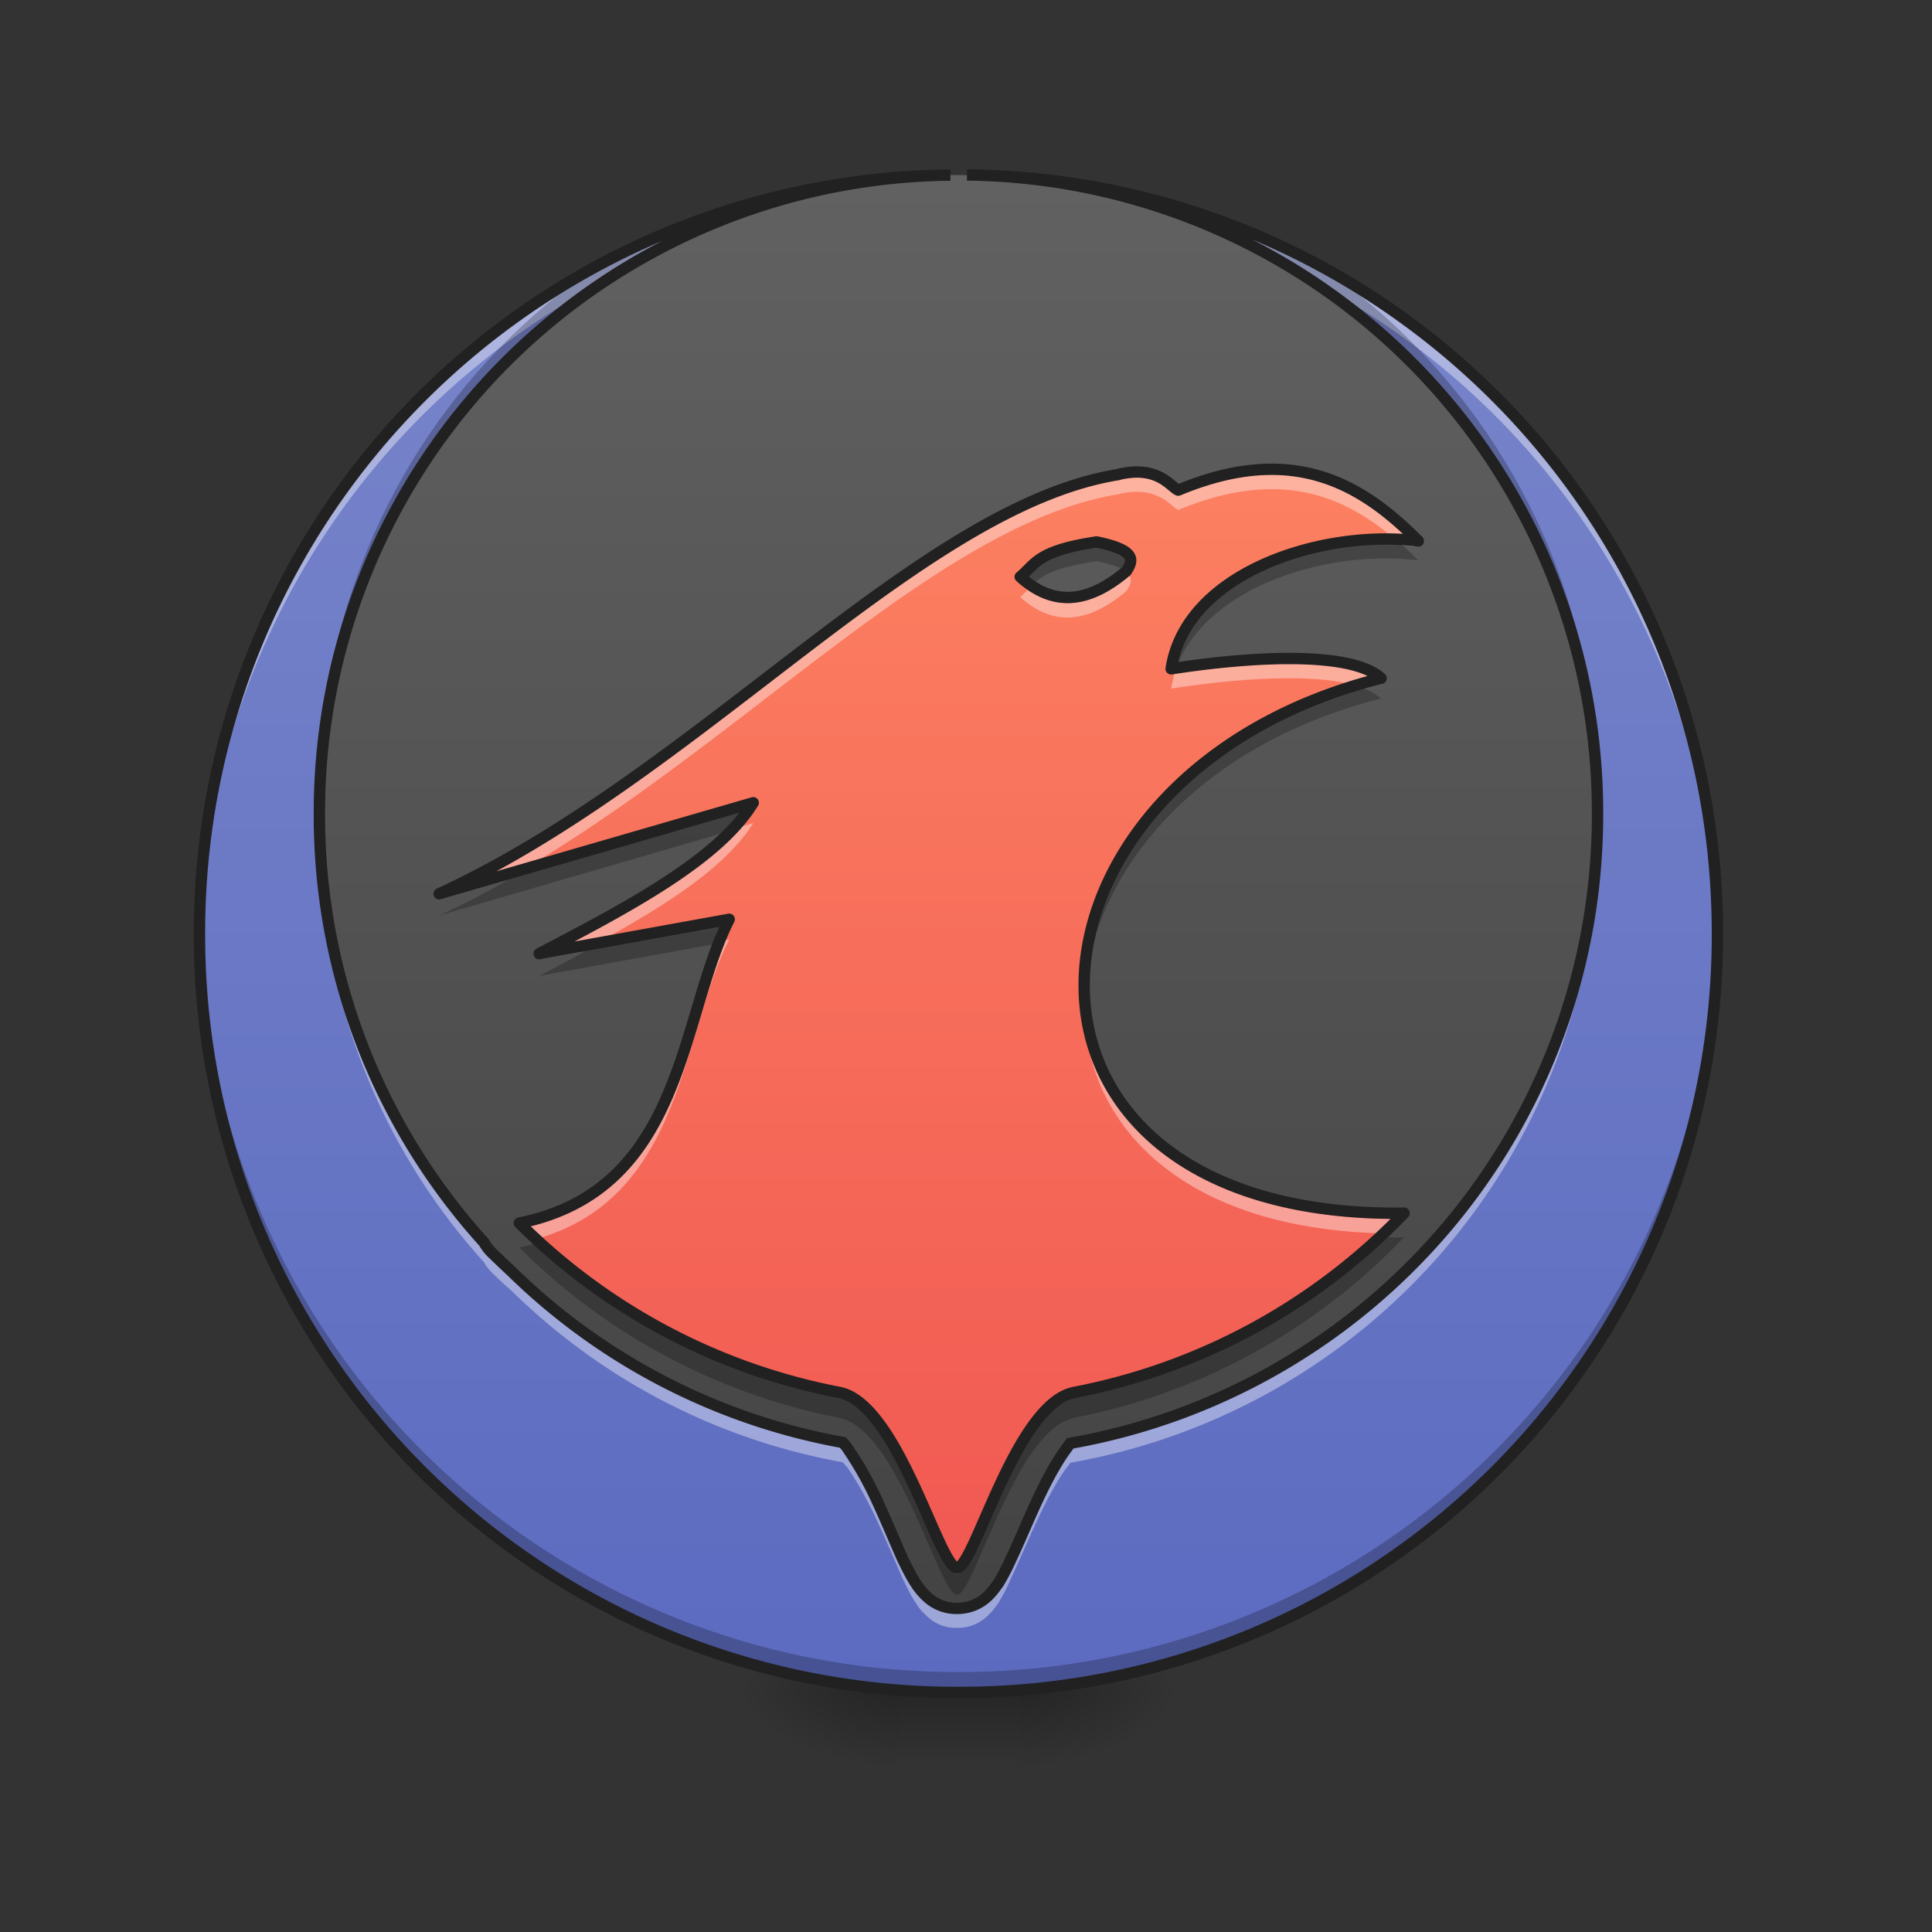 <svg xmlns="http://www.w3.org/2000/svg" width="16" height="16"><rect width="100%" height="100%" fill="#333333" stroke="none"/><defs><linearGradient id="a" gradientUnits="userSpaceOnUse" x1="254" y1="233.5" x2="254" y2="-168.667" gradientTransform="matrix(.031 0 0 .031 0 6.72)"><stop offset="0" stop-color="#424242"/><stop offset="1" stop-color="#616161"/></linearGradient><linearGradient id="b" gradientUnits="userSpaceOnUse" x1="254" y1="233.5" x2="254" y2="254.667" gradientTransform="matrix(.003 0 0 .031 7.207 6.72)"><stop offset="0" stop-opacity=".275"/><stop offset="1" stop-opacity="0"/></linearGradient><radialGradient id="c" gradientUnits="userSpaceOnUse" cx="450.909" cy="189.579" fx="450.909" fy="189.579" r="21.167" gradientTransform="matrix(0 -.039 -.07 0 21.6 31.798)"><stop offset="0" stop-opacity=".314"/><stop offset=".222" stop-opacity=".275"/><stop offset="1" stop-opacity="0"/></radialGradient><radialGradient id="d" gradientUnits="userSpaceOnUse" cx="450.909" cy="189.579" fx="450.909" fy="189.579" r="21.167" gradientTransform="matrix(0 .039 .07 0 -5.724 -3.764)"><stop offset="0" stop-opacity=".314"/><stop offset=".222" stop-opacity=".275"/><stop offset="1" stop-opacity="0"/></radialGradient><radialGradient id="e" gradientUnits="userSpaceOnUse" cx="450.909" cy="189.579" fx="450.909" fy="189.579" r="21.167" gradientTransform="matrix(0 -.039 .07 0 -5.724 31.798)"><stop offset="0" stop-opacity=".314"/><stop offset=".222" stop-opacity=".275"/><stop offset="1" stop-opacity="0"/></radialGradient><radialGradient id="f" gradientUnits="userSpaceOnUse" cx="450.909" cy="189.579" fx="450.909" fy="189.579" r="21.167" gradientTransform="matrix(0 .039 -.07 0 21.6 -3.764)"><stop offset="0" stop-opacity=".314"/><stop offset=".222" stop-opacity=".275"/><stop offset="1" stop-opacity="0"/></radialGradient><linearGradient id="g" gradientUnits="userSpaceOnUse" x1="254" y1="233.5" x2="254" y2="-168.667" gradientTransform="matrix(.03 0 0 .031 .397 6.72)"><stop offset="0" stop-color="#5c6bc0"/><stop offset="1" stop-color="#7986cb"/></linearGradient><linearGradient id="h" gradientUnits="userSpaceOnUse" x1="1024.271" y1="649.196" x2="1024.271" y2="390.789" gradientTransform="matrix(.049 0 0 .049 -41.882 -17.56)"><stop offset="0" stop-color="#ef5350"/><stop offset="1" stop-color="#ff8a65"/></linearGradient></defs><path d="M7.938 1.45a6.283 6.283 0 1 1 0 12.566 6.285 6.285 0 0 1-6.286-6.282A6.286 6.286 0 0 1 7.937 1.45zm0 0" fill="url(#a)"/><path d="M7.441 14.016h.993v.664H7.44zm0 0" fill="url(#b)"/><path d="M8.434 14.016h1.324v-.66H8.434zm0 0" fill="url(#c)"/><path d="M7.441 14.016H6.117v.664h1.324zm0 0" fill="url(#d)"/><path d="M7.441 14.016H6.117v-.66h1.324zm0 0" fill="url(#e)"/><path d="M8.434 14.016h1.324v.664H8.434zm0 0" fill="url(#f)"/><path d="M7.871 1.45a6.272 6.272 0 0 0-6.219 6.284 6.27 6.27 0 0 0 6.285 6.282 6.27 6.27 0 0 0 6.286-6.282c0-3.46-2.766-6.25-6.215-6.285a5.28 5.28 0 0 1 5.222 5.29v.003a5.282 5.282 0 0 1-4.367 5.211l-.031.043c-.082.11-.168.27-.246.438-.078.168-.149.34-.215.48-.031.07-.062.129-.101.195-.024.032-.043.063-.086.106a.362.362 0 0 1-.258.105.354.354 0 0 1-.258-.105.565.565 0 0 1-.086-.106c-.043-.066-.07-.125-.105-.195-.063-.14-.133-.312-.211-.48a2.912 2.912 0 0 0-.246-.438c-.012-.02-.028-.035-.04-.05a5.255 5.255 0 0 1-2.742-1.415c-.058-.054-.117-.11-.172-.164a.372.372 0 0 1-.058-.078 5.267 5.267 0 0 1-1.363-3.547v-.004A5.28 5.28 0 0 1 7.87 1.45zm0 0" fill="url(#g)"/><path d="M9.262 3.93c-1.653.265-3.473 2.48-5.625 3.472l2.601-.754c-.289.47-1.027.86-1.773 1.25l1.574-.285c-.414.82-.371 2.239-1.738 2.516a5.114 5.114 0 0 0 2.648 1.402c.489.094.828 1.453.977 1.453.144 0 .484-1.359.972-1.453a5.129 5.129 0 0 0 2.73-1.484c-3.616.047-3.386-3.625-.19-4.43-.247-.226-1.067-.183-1.739-.078.117-.785 1.227-1.16 2.047-1.059-.469-.472-1.039-.816-1.988-.421-.059-.02-.164-.211-.496-.13zm-.18.558c.34.07.3.157.246.242-.324.274-.61.29-.879.047.125-.101.133-.215.633-.289zm0 0" fill-rule="evenodd" fill="url(#h)"/><path d="M10.547 3.93c-.23 0-.492.05-.79.175-.058-.023-.163-.214-.495-.128-1.653.265-3.473 2.48-5.625 3.472l.535-.156c1.922-1.078 3.574-2.953 5.09-3.2.332-.081.437.11.496.13.86-.356 1.406-.11 1.851.293l.137.011c-.32-.328-.691-.59-1.2-.597zm-1.207.824l-.012.023c-.297.25-.562.285-.812.102-.02.023-.043.043-.067.066.27.242.555.223.88-.05.03-.047.058-.098.01-.141zm1.328.742a7.13 7.13 0 0 0-.941.082 1.43 1.43 0 0 0-.028.125c.574-.09 1.262-.137 1.602 0 .043-.016.09-.027.136-.039-.128-.121-.421-.168-.769-.168zm-4.43 1.32l-.11.032c-.339.402-1 .75-1.663 1.097l.344-.062c.62-.332 1.183-.672 1.43-1.067zm-.199.965l-.062.008c-.352.832-.38 2.121-1.676 2.387l.097.097c1.266-.328 1.235-1.695 1.641-2.492zm2.941.48c-.035 1.012.774 1.934 2.532 1.954l.117-.121c-1.77.023-2.617-.844-2.649-1.832zm0 0" fill-rule="evenodd" fill="#fff" fill-opacity=".392"/><path d="M7.871 1.48a6.277 6.277 0 0 0-6.219 6.286v.066A6.284 6.284 0 0 1 5.25 2.207a5.315 5.315 0 0 1 2.621-.727zm.137 0a5.3 5.3 0 0 1 2.617.727 6.277 6.277 0 0 1 3.598 5.625v-.066A6.274 6.274 0 0 0 8.008 1.48zm-5.36 5.418c0 .04-.003.079-.003.122 0 .023 0 .043.003.066v-.059a5.262 5.262 0 0 0 1.36 3.426.372.372 0 0 0 .058.078c.055.055.114.11.172.16A5.233 5.233 0 0 0 6.98 12.11c.012.016.028.032.04.047.078.11.168.274.246.442.078.168.148.336.21.476.036.07.063.133.106.196.02.035.043.066.086.105a.34.34 0 0 0 .258.105.346.346 0 0 0 .258-.105c.043-.04.062-.07.086-.105.039-.063.07-.125.101-.196.066-.14.137-.308.215-.476.078-.168.164-.332.246-.442.012-.015.023-.027.031-.043a5.277 5.277 0 0 0 4.367-5.086V7.02v-.122a5.277 5.277 0 0 1-4.367 5.086l-.031.043c-.082.11-.168.274-.246.442-.078.168-.149.336-.215.476-.031.07-.062.133-.101.196-.024.03-.043.066-.086.105a.362.362 0 0 1-.258.106.354.354 0 0 1-.258-.106.463.463 0 0 1-.086-.105c-.043-.063-.07-.125-.105-.196-.063-.14-.133-.308-.211-.476a2.972 2.972 0 0 0-.246-.442c-.012-.02-.028-.035-.04-.047a5.261 5.261 0 0 1-2.742-1.418c-.058-.054-.117-.105-.172-.164a.35.35 0 0 1-.058-.074 5.262 5.262 0 0 1-1.36-3.426zm0 0" fill="#fff" fill-opacity=".392"/><path d="M7.871 1.45a6.255 6.255 0 0 0-2.914.745 5.275 5.275 0 0 0-2.312 4.38c0 .027 0 .054.003.081A5.275 5.275 0 0 1 7.871 1.45zm.137 0a5.28 5.28 0 0 1 5.222 5.206v-.082c0-1.824-.914-3.43-2.308-4.379a6.255 6.255 0 0 0-2.914-.746zM1.656 7.647c-.004.028-.004.055-.004.086a6.27 6.27 0 0 0 6.285 6.282 6.27 6.27 0 0 0 6.286-6.282v-.086a6.273 6.273 0 0 1-6.286 6.2 6.267 6.267 0 0 1-6.28-6.2zm0 0" fill-opacity=".235"/><path d="M11.469 4.457c-.774 0-1.664.379-1.77 1.078.016 0 .031-.004.043-.004.246-.668 1.246-.984 2.004-.89a4.338 4.338 0 0 0-.195-.184h-.082zm-2.387.023c-.5.075-.508.188-.633.29a.827.827 0 0 0 .094.078c.078-.075.184-.149.539-.2.121.024.195.051.238.082 0-.003.004-.003.008-.007.055-.086.094-.172-.246-.243zm2.14 1.2c-1.507.46-2.288 1.586-2.242 2.582.047-1 .899-2.082 2.457-2.477a.503.503 0 0 0-.214-.105zm-4.984.976l-1.894.551c-.23.137-.465.266-.707.375l2.433-.707c.067-.07.121-.145.168-.219zm-.199.973l-1.094.195c-.156.09-.316.172-.48.258l1.492-.27c.023-.066.05-.125.082-.183zm5.422 2.617a5.144 5.144 0 0 1-2.563 1.328c-.488.09-.828 1.465-.972 1.465-.149 0-.489-1.375-.977-1.465a5.15 5.15 0 0 1-2.508-1.277l-.14.035a5.154 5.154 0 0 0 2.648 1.41c.489.094.828 1.465.977 1.465.144 0 .484-1.371.972-1.465a5.146 5.146 0 0 0 2.73-1.496c-.054.004-.112 0-.167 0zm0 0" fill-rule="evenodd" fill-opacity=".235"/><path d="M7.871 1.45a6.272 6.272 0 0 0-6.219 6.284 6.27 6.27 0 0 0 6.286 6.282 6.27 6.27 0 0 0 6.285-6.282c0-3.46-2.766-6.25-6.215-6.285a5.28 5.28 0 0 1 5.222 5.29v.003a5.282 5.282 0 0 1-4.367 5.211l-.031.043c-.082.11-.168.27-.246.438-.078.168-.148.34-.215.48-.031.07-.062.129-.101.195-.024.032-.043.063-.086.106a.362.362 0 0 1-.258.105.354.354 0 0 1-.258-.105.565.565 0 0 1-.086-.106c-.043-.066-.07-.125-.105-.195-.063-.14-.133-.312-.211-.48a2.912 2.912 0 0 0-.246-.438c-.012-.02-.028-.035-.04-.05a5.255 5.255 0 0 1-2.742-1.415c-.058-.054-.117-.11-.172-.164a.371.371 0 0 1-.058-.078 5.267 5.267 0 0 1-1.363-3.547v-.004A5.28 5.28 0 0 1 7.87 1.45zm0 0" fill="none" stroke-width=".094" stroke-linecap="round" stroke="#212121"/><path d="M9.262 3.93c-1.653.265-3.473 2.48-5.625 3.472l2.601-.754c-.289.47-1.027.86-1.773 1.25l1.574-.285c-.414.82-.371 2.239-1.738 2.516a5.114 5.114 0 0 0 2.648 1.402c.489.094.828 1.453.977 1.453.144 0 .484-1.359.972-1.453a5.129 5.129 0 0 0 2.73-1.484c-3.616.047-3.386-3.625-.19-4.43-.247-.226-1.067-.183-1.739-.078.117-.785 1.227-1.16 2.047-1.059-.469-.472-1.039-.816-1.988-.421-.059-.02-.164-.211-.496-.13zm-.18.558c.34.07.3.157.246.242-.324.274-.61.29-.879.047.125-.101.133-.215.633-.289zm0 0" fill="none" stroke-width=".094" stroke-linejoin="round" stroke="#212121"/></svg>